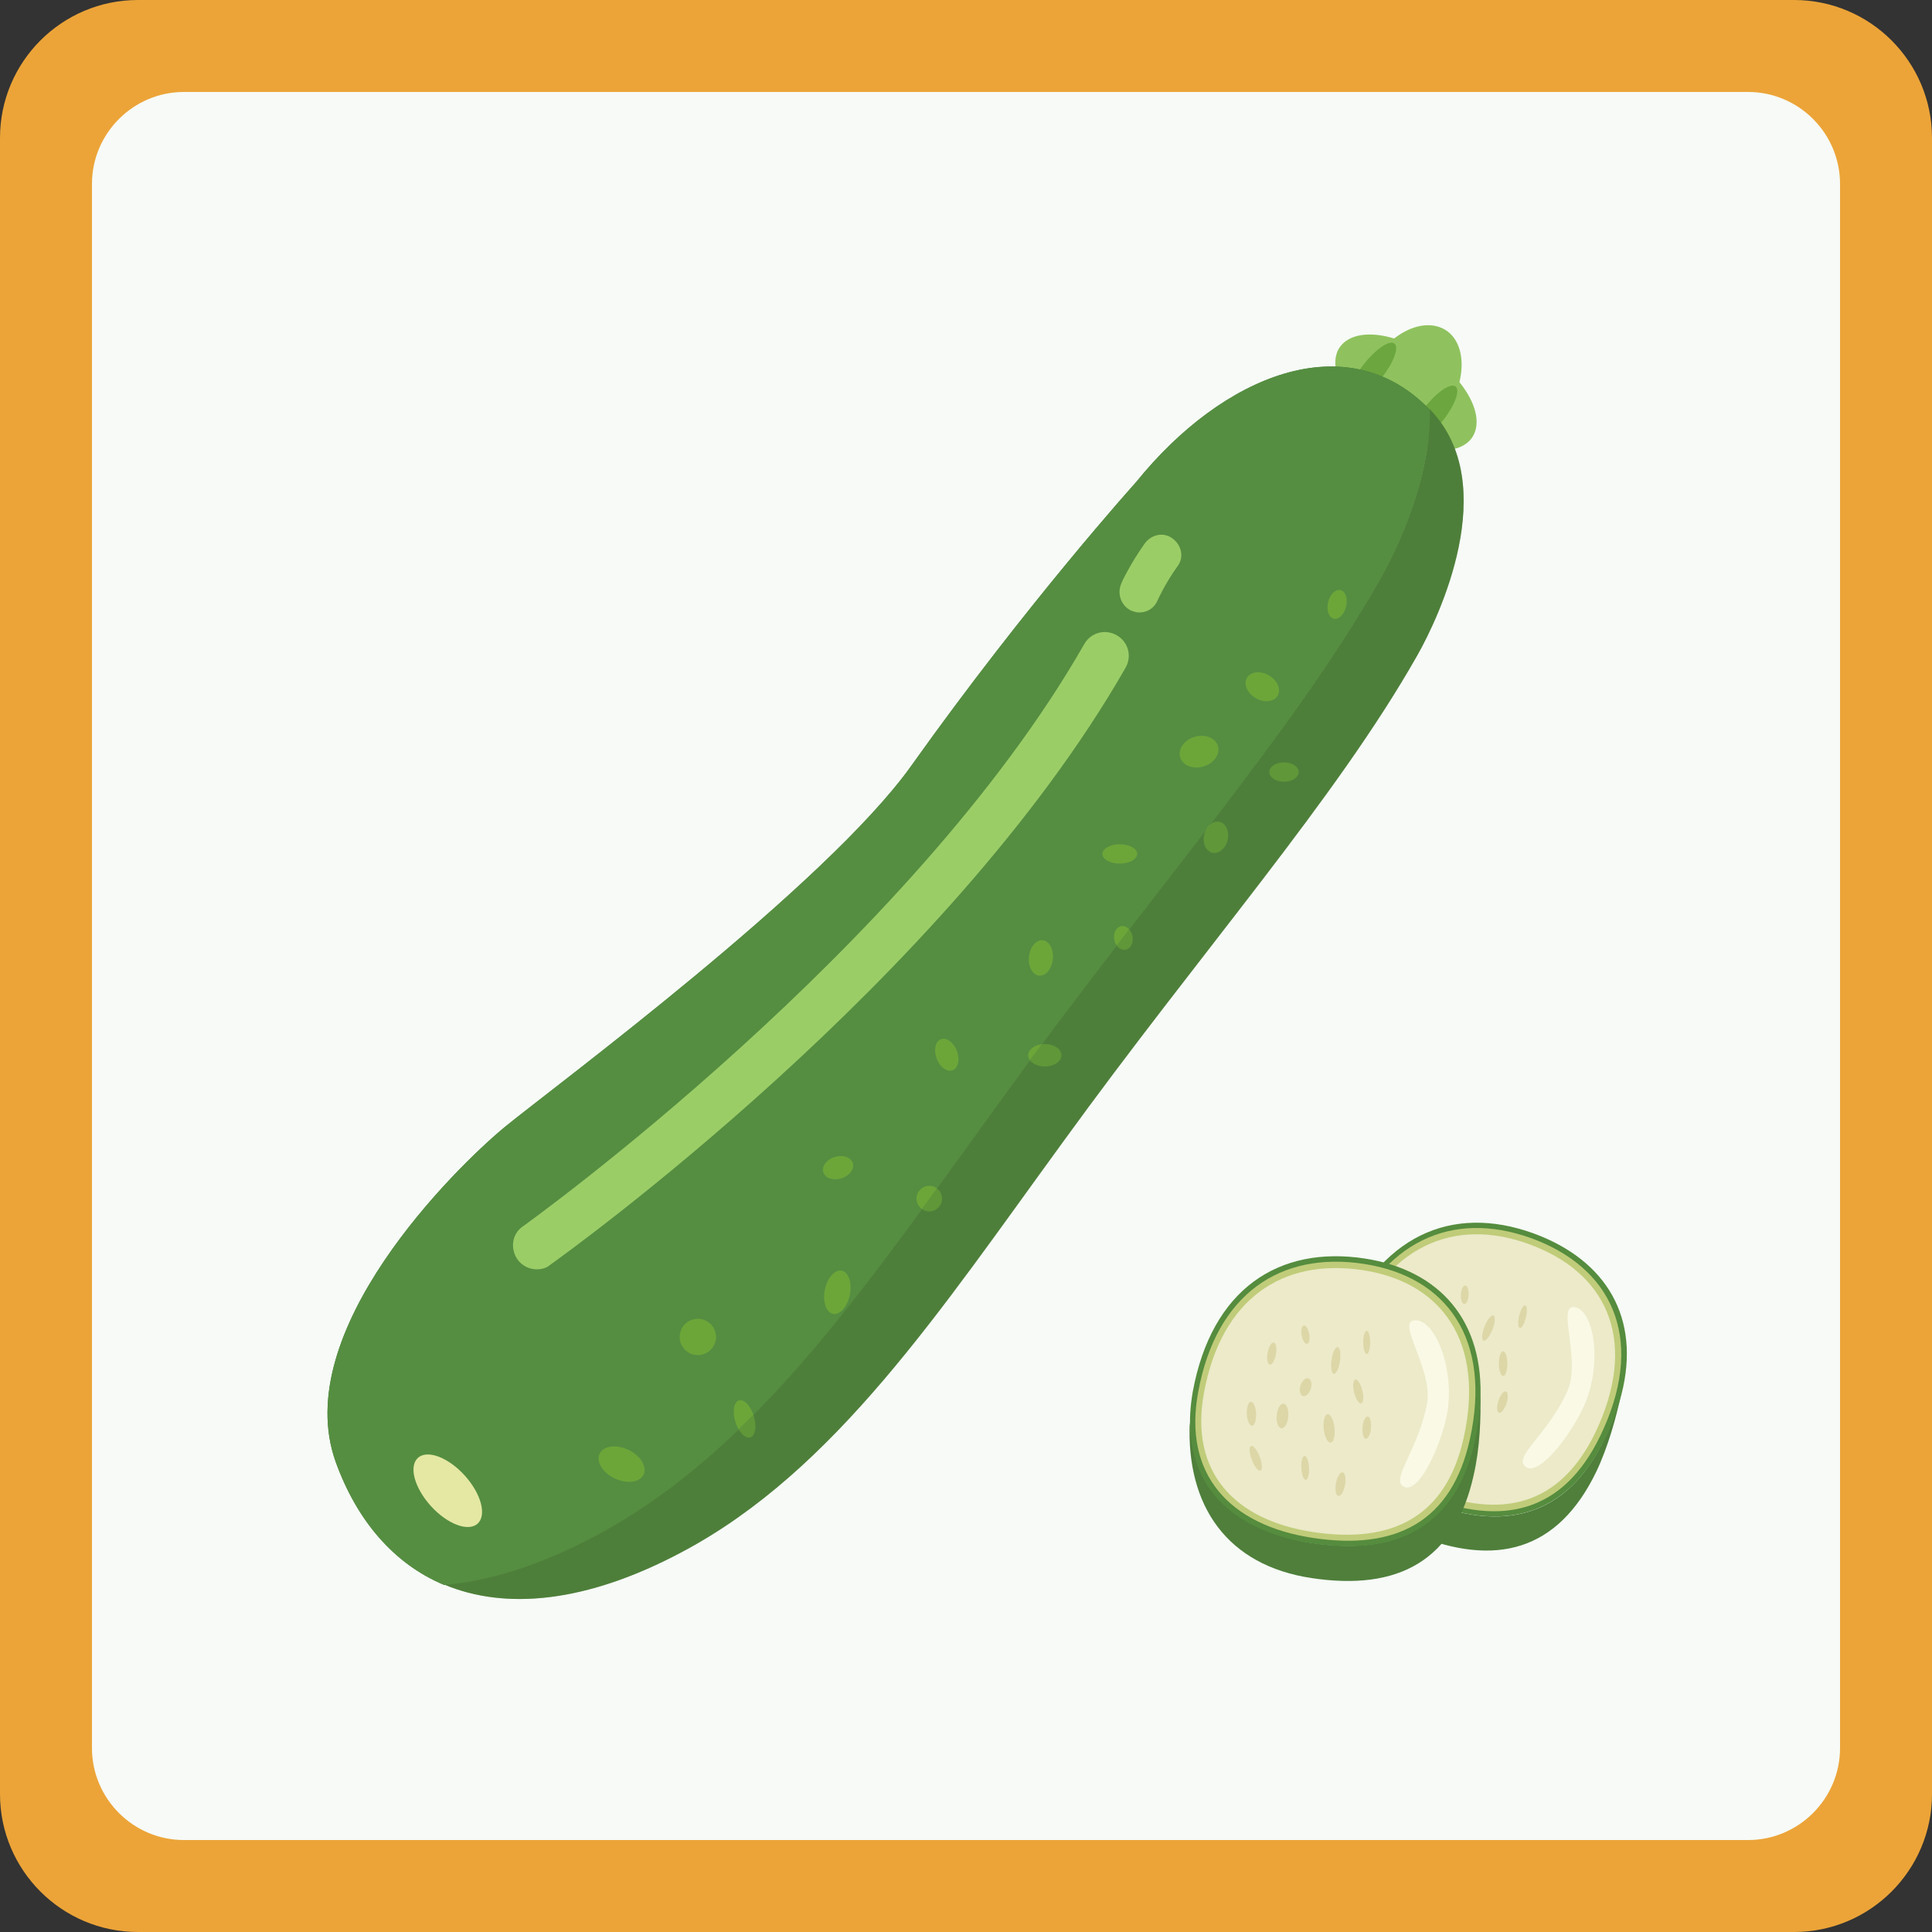 <?xml version="1.0" encoding="utf-8"?>
<!-- Generator: Adobe Illustrator 28.3.0, SVG Export Plug-In . SVG Version: 6.00 Build 0)  -->
<svg version="1.1" id="Calque_1" xmlns="http://www.w3.org/2000/svg" xmlns:xlink="http://www.w3.org/1999/xlink" x="0px" y="0px"
	 viewBox="0 0 500 500" style="enable-background:new 0 0 500 500;" xml:space="preserve">
<rect x="0" y="0" width="500" height="500" fill="#333333" stroke="none"/>
<style type="text/css">
	.st0{fill:#ECA438;}
	.st1{fill:#F7FAF7;}
	.st2{fill:#8FC25E;}
	.st3{fill:#6CA63E;}
	.st4{fill:#4F7F3B;}
	.st5{fill:#558E41;}
	.st6{fill:#9BCD67;}
	.st7{fill:#E4E8A3;}
	.st8{fill:#6CA639;}
	.st9{opacity:0.4;fill:#4F7F3B;enable-background:new    ;}
	.st10{fill:#558C3E;}
	.st11{fill:#C0CC79;}
	.st12{fill:#ECEAC9;}
	.st13{fill:#F9F9E5;}
	.st14{fill:#DDD7A8;}
</style>
<g id="border">
	<path class="st0" d="M464.3,500H35.7C16,500,0,484,0,464.3V35.7C0,16,16,0,35.7,0h428.6C484,0,500,16,500,35.7v428.6
		C500,484,484,500,464.3,500z"/>
	<path class="st1" d="M452.4,476.2H47.6c-13.1,0-23.8-10.7-23.8-23.8V47.6c0-13.1,10.7-23.8,23.8-23.8h404.8
		c13.1,0,23.8,10.7,23.8,23.8v404.8C476.2,465.5,465.5,476.2,452.4,476.2z"/>
</g>
<g>
	<g>
		<path class="st2" d="M381,113.2c-2.7,4-9.5,4.3-16.8,1.4c-3,1-5.9,0.9-8.2-0.6c-2.5-1.5-3.8-4.3-4.1-7.7
			c-5.6-5.8-7.9-12.4-5.2-16.4c2.4-3.5,7.9-4.2,14.1-2.3c4.5-3.5,9.6-4.5,13.3-2.2c3.8,2.4,5,7.7,3.6,13.5
			C381.9,104.1,383.4,109.6,381,113.2z"/>
		<ellipse transform="matrix(0.621 -0.784 0.784 0.621 56.837 331.497)" class="st3" cx="371" cy="107" rx="9" ry="2.9"/>
		<ellipse transform="matrix(0.621 -0.784 0.784 0.621 59.536 314.89)" class="st3" cx="355.2" cy="95.9" rx="9" ry="2.9"/>
	</g>
	<g>
		<path class="st4" d="M366.8,169.6c-21.2,37.4-56,76.6-91.9,126.2c-31.7,43.5-58.8,84.8-98.3,105.8c-24.9,13.3-45.8,15.1-61.6,8.5
			c11.7-1,24.9-5.1,39.3-12.8c42.2-22.5,71.1-66.5,104.9-112.9c38.2-52.9,75.4-94.7,98-134.6c4-7,13.3-26,12.8-43.9
			c0.1,0.1,0.2,0.2,0.3,0.3C388.7,125.6,372.3,159.9,366.8,169.6z"/>
		<path class="st4" d="M370,106c0.5,17.9-8.8,36.9-12.8,43.9c-22.6,39.9-59.8,81.7-98,134.6c-33.8,46.4-62.7,90.4-104.9,112.9
			c-14.4,7.7-27.6,11.8-39.3,12.8c-13-5.4-22.6-16.6-28.1-31.8c-12.2-33.8,31-76.2,43.7-86.7c12.7-10.4,83.2-62.5,105.3-93.6
			c30.1-42.3,58.1-73.3,58.1-73.3C316.4,97,348.7,83.9,370,106z"/>
		<path class="st5" d="M370,106c0.5,17.9-8.8,36.9-12.8,43.9c-22.6,39.9-59.8,81.7-98,134.6c-33.8,46.4-62.7,90.4-104.9,112.9
			c-14.4,7.7-27.6,11.8-39.3,12.8c-13-5.4-22.6-16.6-28.1-31.8c-12.2-33.8,31-76.2,43.7-86.7c12.7-10.4,83.2-62.5,105.3-93.6
			c30.1-42.3,58.1-73.3,58.1-73.3C316.4,97,348.7,83.9,370,106z"/>
		<g>
			<g>
				<path class="st6" d="M138.9,328.5c-1.9,0-3.8-0.9-5-2.6c-1.9-2.8-1.4-6.6,1.4-8.5c1-0.7,100.4-72.1,145.3-150.7
					c1.7-3,5.4-4,8.4-2.3s4,5.4,2.3,8.4c-46.3,80.9-144.8,151.6-149,154.6C141.4,328.2,140.1,328.5,138.9,328.5z"/>
			</g>
			<g>
				<path class="st6" d="M294.6,158.5c-0.7,0-1.2-0.3-1.9-0.5c-2.5-1.2-3.7-4.3-2.5-7c0-0.2,2.5-5.4,6.1-10.4c1.7-2.3,4.9-3,7.2-1.2
					c2.3,1.7,3,4.9,1.2,7.2c-3.1,4.3-5.1,8.7-5.1,8.7C298.7,157.5,296.7,158.6,294.6,158.5z"/>
			</g>
		</g>
		
			<ellipse transform="matrix(0.74 -0.672 0.672 0.74 -229.287 178.331)" class="st7" cx="116.1" cy="385.8" rx="5.9" ry="11.5"/>
		<g>
			
				<ellipse transform="matrix(0.429 -0.903 0.903 0.429 -250.354 361.754)" class="st8" cx="161" cy="378.9" rx="4.1" ry="6.3"/>
			<circle class="st8" cx="180.6" cy="346" r="4.7"/>
			
				<ellipse transform="matrix(0.197 -0.98 0.98 0.197 -153.617 481.049)" class="st8" cx="216.8" cy="334.3" rx="5.7" ry="3.3"/>
			
				<ellipse transform="matrix(0.956 -0.294 0.294 0.956 -79.218 77.032)" class="st8" cx="216.8" cy="302.2" rx="4" ry="2.9"/>
			<circle class="st8" cx="240.5" cy="310.2" r="3.3"/>
			
				<ellipse transform="matrix(0.936 -0.351 0.351 0.936 -80.245 103.373)" class="st8" cx="245.1" cy="273.1" rx="2.8" ry="4.3"/>
			
				<ellipse transform="matrix(0.102 -0.995 0.995 0.102 -4.736 490.483)" class="st8" cx="269.2" cy="247.9" rx="4.6" ry="3.1"/>
			<ellipse class="st8" cx="270.4" cy="273.1" rx="4.3" ry="2.9"/>
			<ellipse class="st8" cx="289.8" cy="221" rx="4.5" ry="2.5"/>
			
				<ellipse transform="matrix(0.983 -0.183 0.183 0.983 -39.541 57.383)" class="st8" cx="290.8" cy="242.7" rx="2.4" ry="3.1"/>
			
				<ellipse transform="matrix(0.958 -0.286 0.286 0.958 -42.682 96.972)" class="st8" cx="310.4" cy="194.5" rx="5.1" ry="4"/>
			
				<ellipse transform="matrix(0.232 -0.973 0.973 0.232 30.726 472.594)" class="st8" cx="314.7" cy="216.8" rx="4.1" ry="3.1"/>
			<ellipse transform="matrix(0.5 -0.866 0.866 0.5 9.445 371.798)" class="st8" cx="326.7" cy="177.7" rx="3.4" ry="4.6"/>
			
				<ellipse transform="matrix(0.232 -0.973 0.973 0.232 113.377 456.834)" class="st8" cx="346.1" cy="156.6" rx="3.8" ry="2.4"/>
			<ellipse class="st8" cx="332.3" cy="199.8" rx="3.8" ry="2.5"/>
			
				<ellipse transform="matrix(0.956 -0.294 0.294 0.956 -99.383 72.791)" class="st8" cx="192.6" cy="367.2" rx="2.5" ry="5"/>
		</g>
		<path class="st9" d="M366.8,169.6c-21.2,37.4-56,76.6-91.9,126.2c-31.7,43.5-58.8,84.8-98.3,105.8c-24.9,13.3-45.8,15.1-61.6,8.5
			c11.7-1,24.9-5.1,39.3-12.8c42.2-22.5,71.1-66.5,104.9-112.9c38.2-52.9,75.4-94.7,98-134.6c4-7,13.3-26,12.8-43.9
			c0.1,0.1,0.2,0.2,0.3,0.3C388.7,125.6,372.3,159.9,366.8,169.6z"/>
	</g>
	<g>
		<g>
			<g>
				<path class="st4" d="M413.1,380.9c-9.9,20.5-26,24.8-47.1,16.2c-20.4-8.3-27.2-25.6-21.3-46.5c-2.4,15.6,6.2,30.7,23.4,37.7
					c21,8.5,37.4,4.4,47.2-16c1.6-3.3,3.3-8.3,4.2-11.3C418.3,366.7,416.2,374.4,413.1,380.9z"/>
				<path class="st10" d="M419.1,362.8c-0.9,3.1-2.2,6.3-3.7,9.5c-9.9,20.3-26.3,24.5-47.2,16c-17.2-7-26.4-19.2-24-34.8
					c0.5-3.4,1.6-6.9,3.2-10.5c10.9-24.7,30.3-31.6,51.3-23.1C416.8,327.3,425.1,342.6,419.1,362.8z"/>
			</g>
			<path class="st11" d="M414.1,371.7c-9.5,19.6-25.3,23.6-45.5,15.4s-28.9-23.7-20-43.7c10.5-23.8,29.2-30.4,49.4-22.3
				C418.2,329.3,425.7,347.8,414.1,371.7z"/>
			<path class="st12" d="M412.8,370.9c-9.1,18.7-24.2,22.5-43.5,14.7s-27.6-22.7-19.2-41.7c10-22.7,27.9-29.1,47.2-21.3
				C416.7,330.4,423.8,348,412.8,370.9z"/>
		</g>
		<path class="st13" d="M409.3,365.2c-4.2,8.3-12.1,17.7-14.9,14c-2.1-2.7,6.5-8.6,11.2-19.1c3.8-8.5-3.3-23.5,2.4-21.7
			C412.9,340,414.8,354.5,409.3,365.2z"/>
		<g>
			
				<ellipse transform="matrix(0.403 -0.915 0.915 0.403 -89.073 540.155)" class="st14" cx="369.4" cy="338.3" rx="2.9" ry="1.1"/>
			
				<ellipse transform="matrix(0.312 -0.95 0.95 0.312 -77.035 619.057)" class="st14" cx="388.8" cy="362.7" rx="2.9" ry="1.1"/>
			
				<ellipse transform="matrix(0.507 -0.862 0.862 0.507 -115.007 495.959)" class="st14" cx="376" cy="348.5" rx="2.4" ry="1.4"/>
			
				<ellipse transform="matrix(1 -6.000033e-03 6.000033e-03 1 -2.11 2.34)" class="st14" cx="389" cy="352.9" rx="1.1" ry="3.2"/>
			
				<ellipse transform="matrix(0.312 -0.95 0.95 0.312 -83.275 593.946)" class="st14" cx="368.4" cy="354.5" rx="3.2" ry="1.5"/>
			
				<ellipse transform="matrix(0.368 -0.93 0.93 0.368 -76.045 575.396)" class="st14" cx="385.1" cy="343.6" rx="3.5" ry="1.1"/>
			
				<ellipse transform="matrix(0.128 -0.992 0.992 0.128 -26.373 691.068)" class="st14" cx="379.6" cy="360.5" rx="3.7" ry="1.4"/>
			
				<ellipse transform="matrix(0.184 -0.983 0.983 0.184 -59.769 665.758)" class="st14" cx="370.9" cy="368.9" rx="3.1" ry="1"/>
			
				<ellipse transform="matrix(0.991 -0.131 0.131 0.991 -44.637 50.337)" class="st14" cx="359.1" cy="363.4" rx="1.1" ry="3.4"/>
			
				<ellipse transform="matrix(0.184 -0.983 0.983 0.184 -51.473 641.913)" class="st14" cx="360.7" cy="351.9" rx="3.1" ry="1.2"/>
			
				<ellipse transform="matrix(0.403 -0.915 0.915 0.403 -117.191 570.879)" class="st14" cx="378.9" cy="375.3" rx="3.1" ry="1.2"/>
			
				<ellipse transform="matrix(5.218620e-02 -0.999 0.999 5.218620e-02 24.433 696.213)" class="st14" cx="379" cy="335.2" rx="2.4" ry="1"/>
			<ellipse transform="matrix(0.232 -0.973 0.973 0.232 -29.177 645.009)" class="st14" cx="394" cy="341" rx="3" ry="0.9"/>
		</g>
	</g>
	<g>
		<g>
			<g>
				<path class="st4" d="M381.4,381.7c-4.9,22.2-19.5,30.1-42,26.7c-21.8-3.3-32.4-18.6-31.5-40.3c1.3,15.8,13.1,28.5,31.5,31.2
					c22.4,3.4,37.3-4.4,42.2-26.5c0.8-3.6,1.3-8.8,1.5-12C383.3,366.8,383,374.7,381.4,381.7z"/>
				<path class="st10" d="M383.1,362.8c-0.2,3.2-0.6,6.6-1.4,10.1c-4.9,22.1-19.9,29.9-42.2,26.5c-18.4-2.8-30.1-12.5-31.4-28.3
					c-0.3-3.4-0.1-7,0.6-11c4.9-26.5,22.2-37.8,44.5-34.4C372.6,328.7,384.2,341.8,383.1,362.8z"/>
			</g>
			<path class="st11" d="M380.4,372.5c-4.7,21.3-19.1,28.8-40.7,25.5c-21.5-3.3-33.6-16.4-29.6-37.8c4.7-25.5,21.4-36.4,42.9-33.1
				C374.5,330.4,386.1,346.6,380.4,372.5z"/>
			<path class="st12" d="M378.8,372.1c-4.5,20.3-18.3,27.5-38.9,24.4s-32.1-15.7-28.3-36.1c4.5-24.4,20.4-34.8,41-31.7
				C373.2,331.8,384.3,347.3,378.8,372.1z"/>
		</g>
		<path class="st13" d="M374.2,367.4c-2.2,9-7.7,20-11.3,17.1c-2.6-2.1,4.3-9.9,6.4-21.2c1.7-9.1-8.7-22.1-2.7-21.6
			C371.8,342,377,355.7,374.2,367.4z"/>
		<g>
			
				<ellipse transform="matrix(0.179 -0.984 0.984 0.179 -74.687 611.499)" class="st14" cx="329.2" cy="350.5" rx="2.9" ry="1.1"/>
			
				<ellipse transform="matrix(8.261047e-02 -0.997 0.997 8.261047e-02 -43.985 691.475)" class="st14" cx="353.6" cy="369.6" rx="2.9" ry="1.1"/>
			
				<ellipse transform="matrix(0.293 -0.956 0.956 0.293 -104.221 576.88)" class="st14" cx="337.9" cy="358.9" rx="2.4" ry="1.4"/>
			
				<ellipse transform="matrix(0.971 -0.238 0.238 0.971 -75.625 94.031)" class="st14" cx="351.6" cy="360.2" rx="1.1" ry="3.2"/>
			
				<ellipse transform="matrix(8.261047e-02 -0.997 0.997 8.261047e-02 -60.99 666.877)" class="st14" cx="331.7" cy="366.6" rx="3.2" ry="1.5"/>
			
				<ellipse transform="matrix(0.142 -0.99 0.99 0.142 -51.853 644.151)" class="st14" cx="345.5" cy="352" rx="3.5" ry="1.1"/>
			
				<ellipse transform="matrix(0.994 -0.106 0.106 0.994 -37.349 38.683)" class="st14" cx="344.2" cy="369.7" rx="1.4" ry="3.7"/>
			
				<ellipse transform="matrix(0.999 -4.968216e-02 4.968216e-02 0.999 -18.453 17.247)" class="st14" cx="337.7" cy="379.8" rx="1" ry="3.1"/>
			
				<ellipse transform="matrix(0.934 -0.358 0.358 0.934 -113.541 141.322)" class="st14" cx="324.9" cy="377.3" rx="1.1" ry="3.4"/>
			
				<ellipse transform="matrix(0.999 -4.968216e-02 4.968216e-02 0.999 -17.774 16.539)" class="st14" cx="323.8" cy="365.8" rx="1.2" ry="3.1"/>
			
				<ellipse transform="matrix(0.179 -0.984 0.984 0.179 -93.329 656.655)" class="st14" cx="346.9" cy="384.3" rx="3.1" ry="1.2"/>
			
				<ellipse transform="matrix(0.984 -0.181 0.181 0.984 -56.932 66.865)" class="st14" cx="337.7" cy="345.2" rx="1" ry="2.4"/>
			<ellipse class="st14" cx="353.7" cy="347.4" rx="0.9" ry="3"/>
		</g>
	</g>
</g>
</svg>
